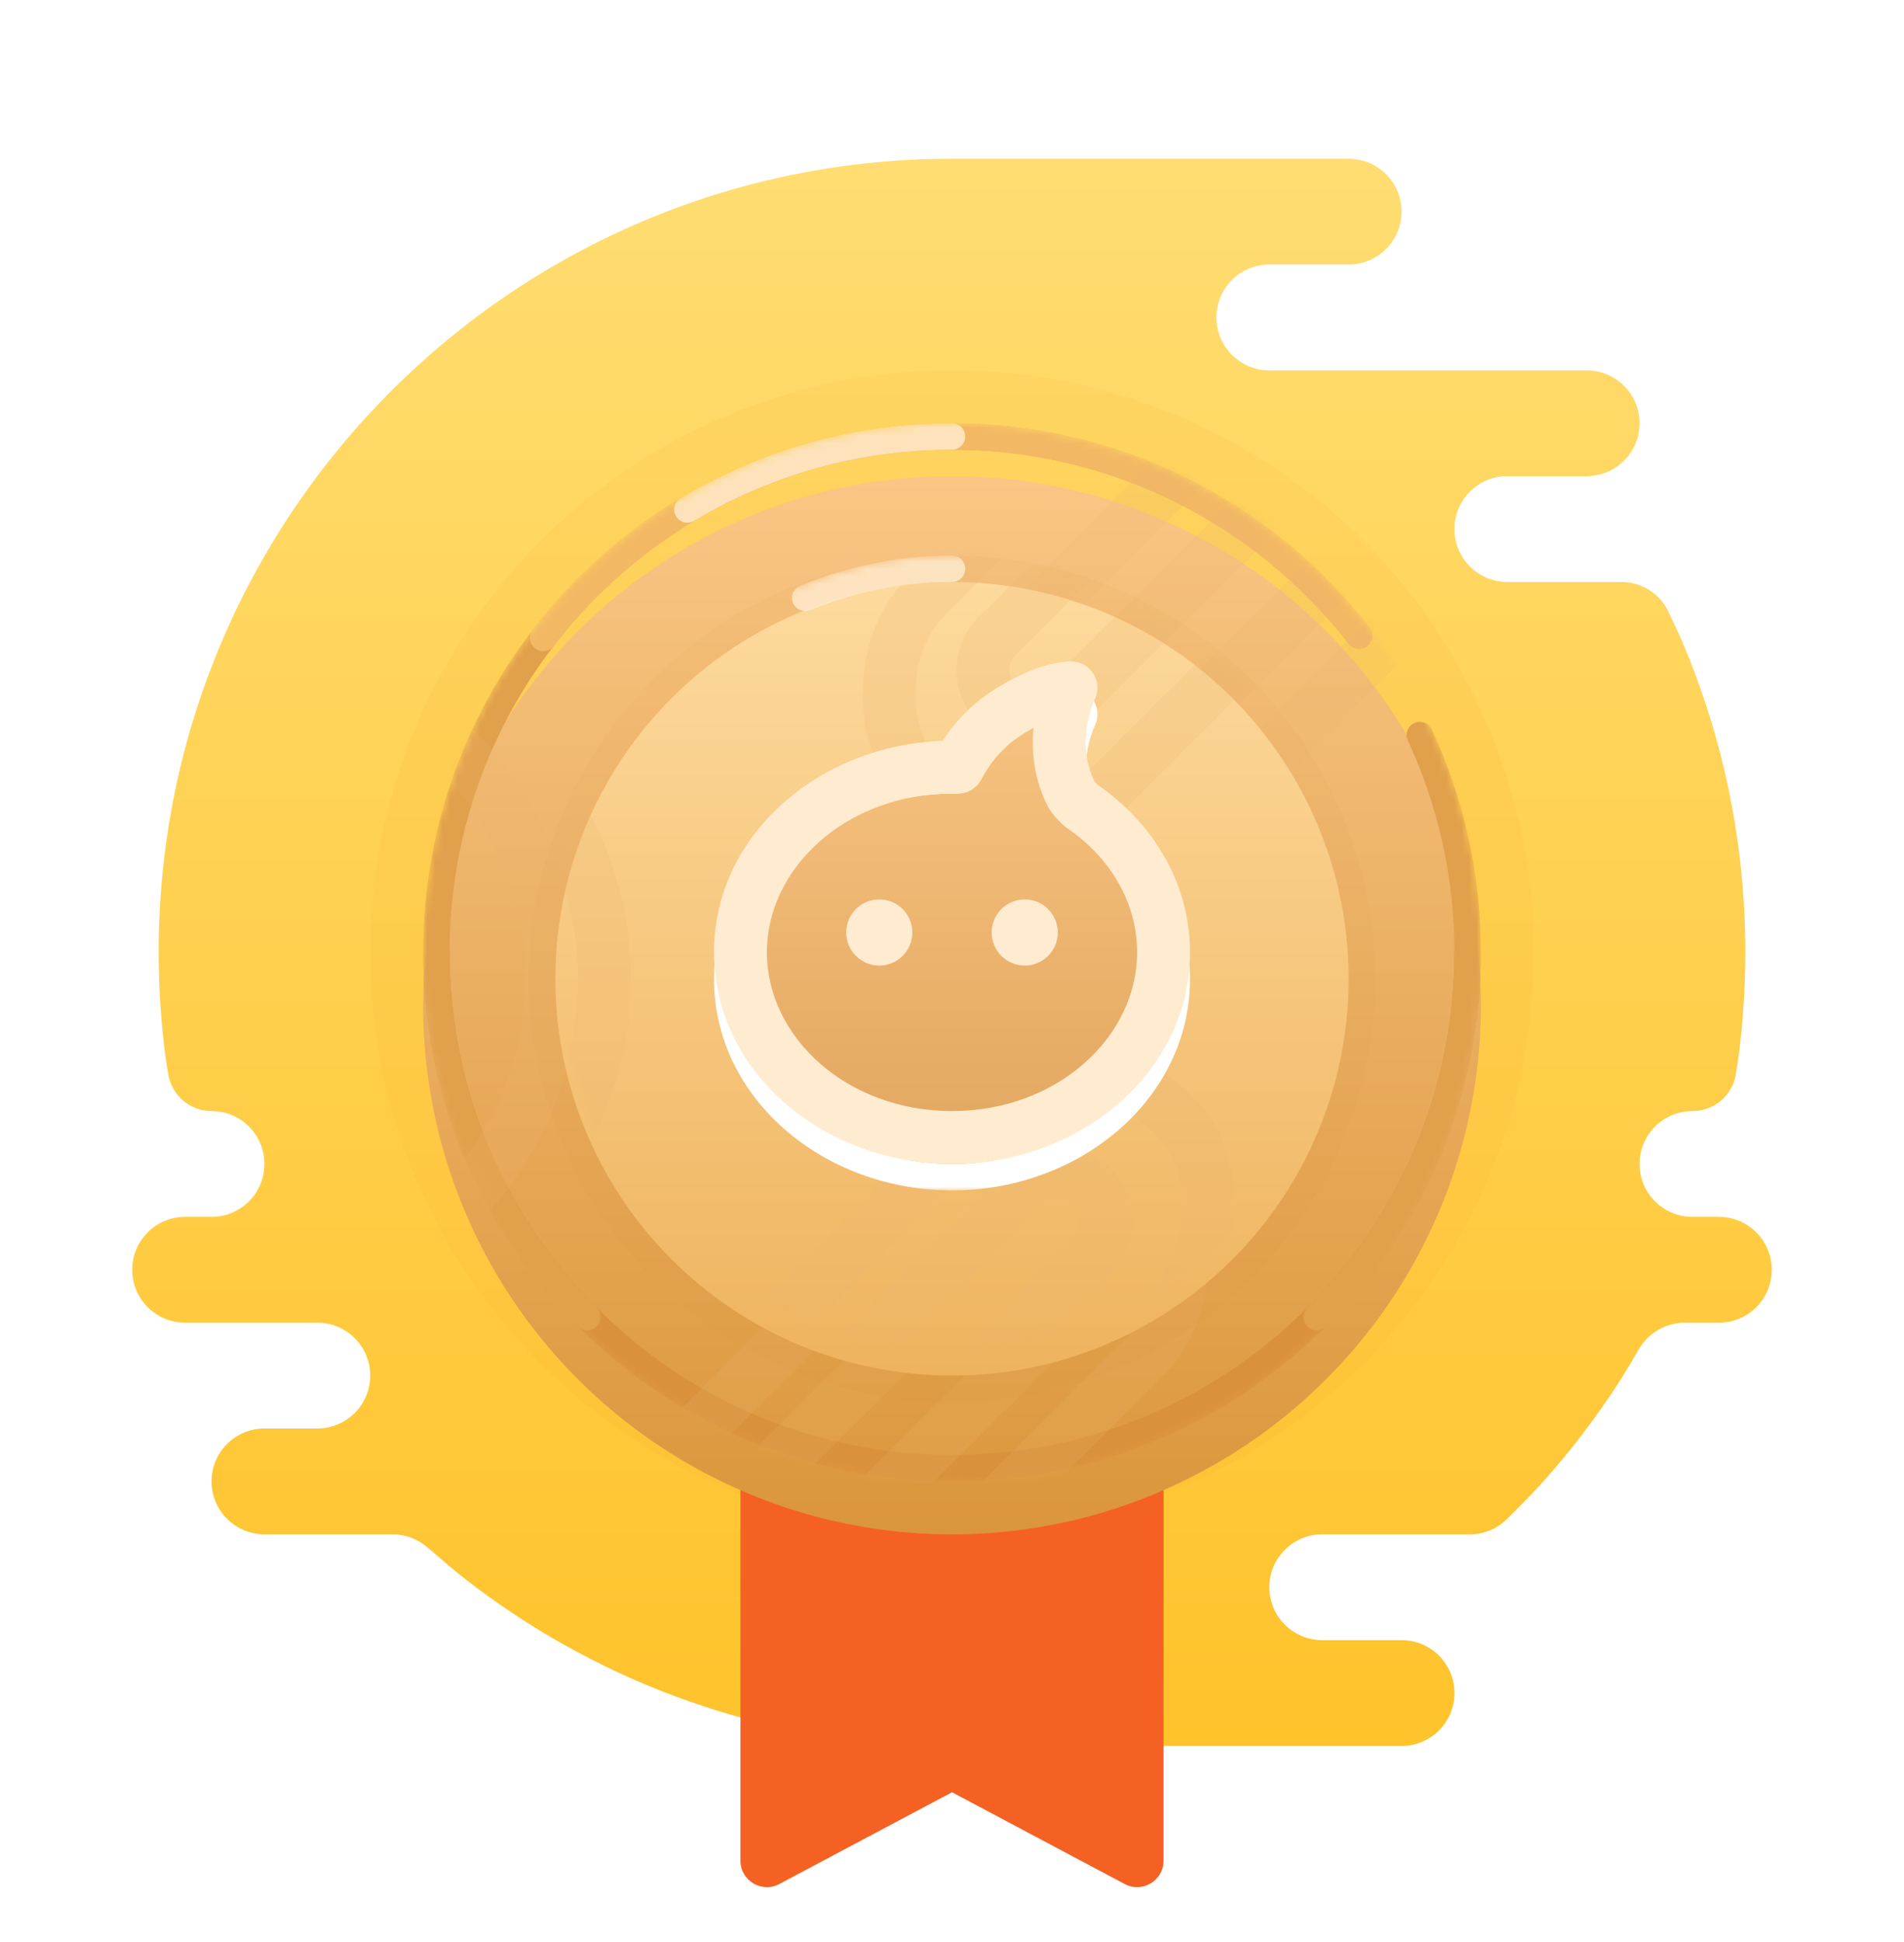 <svg width="256" height="261" viewBox="0 0 256 261" fill="none" xmlns="http://www.w3.org/2000/svg">
<path fill-rule="evenodd" clip-rule="evenodd" d="M188.444 220.444C192.372 220.444 195.556 223.628 195.556 227.556C195.556 231.483 192.372 234.667 188.444 234.667H124.444C124.026 234.667 123.617 234.631 123.219 234.561C100.375 233.554 79.398 225.361 62.493 212.188C61.118 211.117 59.046 209.341 57.51 208.005C56.197 206.862 54.518 206.222 52.777 206.222H35.556C31.628 206.222 28.444 203.038 28.444 199.111C28.444 195.184 31.628 192 35.556 192H42.667C46.594 192 49.778 188.816 49.778 184.889C49.778 180.962 46.594 177.778 42.667 177.778H24.889C20.962 177.778 17.778 174.594 17.778 170.667C17.778 166.739 20.962 163.556 24.889 163.556H28.444C32.372 163.556 35.556 160.372 35.556 156.444C35.556 152.517 32.372 149.333 28.444 149.333C25.569 149.333 23.11 147.261 22.631 144.425C22.457 143.395 22.319 142.566 22.297 142.397C21.661 137.689 21.333 132.883 21.333 128C21.333 69.09 69.09 21.333 128 21.333C145.778 21.333 163.556 21.333 181.333 21.333C185.261 21.333 188.444 24.517 188.444 28.444C188.444 32.372 185.261 35.556 181.333 35.556H170.667C166.739 35.556 163.556 38.739 163.556 42.667C163.556 46.594 166.739 49.778 170.667 49.778H213.333C217.261 49.778 220.444 52.962 220.444 56.889C220.444 60.814 217.265 63.996 213.341 64L202.667 64C198.739 64 195.556 67.184 195.556 71.111C195.556 75.038 198.739 78.222 202.667 78.222H217.977C220.666 78.222 223.131 79.736 224.297 82.16C224.998 83.616 225.735 85.188 226.217 86.323C231.657 99.126 234.667 113.212 234.667 128C234.667 132.647 234.37 137.224 233.793 141.713C233.696 142.468 233.548 143.437 233.386 144.429C232.922 147.276 230.439 149.333 227.556 149.333C223.628 149.333 220.444 152.517 220.444 156.444C220.444 160.372 223.628 163.556 227.556 163.556H231.111C235.038 163.556 238.222 166.739 238.222 170.667C238.222 174.594 235.038 177.778 231.111 177.778H226.546C223.965 177.778 221.591 179.179 220.301 181.416C219.463 182.868 218.532 184.448 217.84 185.527C216.218 188.055 214.493 190.509 212.669 192.885C210.838 195.271 208.908 197.578 206.885 199.799C205.775 201.018 203.977 202.823 202.574 204.21C201.262 205.507 199.488 206.222 197.643 206.222H177.778C173.85 206.222 170.667 209.406 170.667 213.333C170.667 217.233 173.806 220.4 177.696 220.444L188.444 220.444Z" fill="url(#paint0_linear_503_14940)"/>
<g opacity="0.1">
<circle cx="128" cy="128" r="78.222" fill="#F3A02A" style="mix-blend-mode:multiply"/>
</g>
<g filter="url(#filter0_d_503_14940)">
<path fill-rule="evenodd" clip-rule="evenodd" d="M99.555 128H156.444V242.974C156.444 245.655 153.589 247.372 151.221 246.114L128 233.778L104.779 246.114C102.411 247.372 99.555 245.655 99.555 242.974V128Z" fill="#F56123"/>
</g>
<circle style="mix-blend-mode:multiply" opacity="0.2" cx="128" cy="135.111" r="71.111" fill="#F0BA6E"/>
<g filter="url(#filter1_d_503_14940)">
<circle cx="128" cy="128" r="71.111" fill="url(#paint1_linear_503_14940)"/>
</g>
<mask id="mask0_503_14940" style="mask-type:luminance" maskUnits="userSpaceOnUse" x="56" y="56" width="144" height="144">
<circle cx="128" cy="128" r="71.111" fill="white"/>
</mask>
<g mask="url(#mask0_503_14940)">
<path d="M58.667 128C58.667 166.292 89.708 197.333 128 197.333C166.292 197.333 197.333 166.292 197.333 128" stroke="#DA913B" stroke-width="3.556"/>
<path d="M177.026 177.026C189.573 164.479 197.333 147.146 197.333 128C197.333 117.567 195.029 107.672 190.902 98.797" stroke="#E1A04B" stroke-width="3.556" stroke-linecap="round"/>
<path d="M182.738 85.441C170.052 69.147 150.25 58.667 128 58.667C89.708 58.667 58.667 89.708 58.667 128C58.667 147.146 66.427 164.479 78.974 177.026" stroke="#E1A04B" stroke-width="3.556" stroke-linecap="round"/>
<path opacity="0.6" d="M182.756 85.464C170.071 69.157 150.26 58.667 128 58.667C105.613 58.667 85.704 69.277 73.028 85.743" stroke="#FFC875" stroke-width="3.556" stroke-linecap="round"/>
<path opacity="0.8" d="M128 58.667C114.993 58.667 102.823 62.248 92.421 68.479" stroke="#FFECD0" stroke-width="3.556" stroke-linecap="round"/>
<g style="mix-blend-mode:multiply" opacity="0.2">
<rect x="141.649" y="144.32" width="35.556" height="124.444" rx="17.778" transform="rotate(45 141.649 144.32)" stroke="#EBB570" stroke-width="7.111"/>
</g>
<g style="mix-blend-mode:multiply" opacity="0.2">
<path d="M135.272 166.057C137.804 163.525 141.908 163.525 144.44 166.057C146.972 168.588 146.972 172.693 144.44 175.224L75.669 243.996C73.137 246.527 69.033 246.527 66.501 243.996C63.969 241.464 63.969 237.359 66.501 234.828L135.272 166.057Z" stroke="#EBB570" stroke-width="7.111"/>
</g>
<g style="mix-blend-mode:multiply" opacity="0.2">
<path d="M0.158 100.87C17.09 83.938 44.543 83.938 61.476 100.87C78.408 117.803 78.408 145.256 61.476 162.188L44.855 178.809C27.922 195.742 0.469 195.742 -16.463 178.809C-33.395 161.877 -33.395 134.424 -16.463 117.491L0.158 100.87Z" stroke="#EBB570" stroke-width="7.111"/>
</g>
<g style="mix-blend-mode:multiply" opacity="0.2">
<rect x="191.427" y="30.543" width="35.556" height="124.444" rx="17.778" transform="rotate(45 191.427 30.543)" stroke="#EBB570" stroke-width="7.111"/>
</g>
<g style="mix-blend-mode:multiply" opacity="0.2">
<path d="M194.83 43.113C197.362 40.582 201.466 40.582 203.998 43.113C206.529 45.645 206.529 49.749 203.998 52.281L125.17 131.109C122.638 133.64 118.534 133.64 116.002 131.109C113.471 128.577 113.471 124.473 116.002 121.941L194.83 43.113Z" stroke="#EBB570" stroke-width="7.111"/>
</g>
</g>
<g filter="url(#filter2_d_503_14940)">
<circle cx="128" cy="128" r="53.333" fill="url(#paint2_linear_503_14940)"/>
<circle cx="128" cy="128" r="55.111" stroke="#D78834" stroke-opacity="0.06" stroke-width="3.556"/>
</g>
<mask id="mask1_503_14940" style="mask-type:luminance" maskUnits="userSpaceOnUse" x="74" y="74" width="108" height="108">
<circle cx="128" cy="128" r="53.333" fill="white"/>
</mask>
<g mask="url(#mask1_503_14940)">
<g style="mix-blend-mode:multiply" opacity="0.2">
<path d="M7.269 100.87C24.201 83.938 51.654 83.938 68.587 100.87C85.519 117.803 85.519 145.256 68.587 162.188L51.966 178.809C35.034 195.742 7.581 195.742 -9.352 178.809C-26.284 161.877 -26.284 134.424 -9.352 117.491L7.269 100.87Z" stroke="#EBB570" stroke-width="7.111"/>
</g>
<g style="mix-blend-mode:multiply" opacity="0.2">
<rect x="199.69" y="5.028" width="35.556" height="124.444" rx="17.778" transform="rotate(45 199.69 5.028)" stroke="#EBB570" stroke-width="7.111"/>
</g>
<g style="mix-blend-mode:multiply" opacity="0.2">
<rect x="145.205" y="137.209" width="35.556" height="124.444" rx="17.778" transform="rotate(45 145.205 137.209)" stroke="#EBB570" stroke-width="7.111"/>
</g>
<g style="mix-blend-mode:multiply" opacity="0.2">
<path d="M202.828 16.723C205.359 14.192 209.464 14.192 211.996 16.723C214.527 19.255 214.527 23.359 211.996 25.891L143.224 94.662C140.693 97.194 136.588 97.194 134.057 94.662C131.525 92.131 131.525 88.026 134.057 85.494L202.828 16.723Z" stroke="#EBB570" stroke-width="7.111"/>
</g>
<g style="mix-blend-mode:multiply" opacity="0.2">
<path d="M137.675 159.571C140.207 157.039 144.312 157.039 146.843 159.571C149.375 162.102 149.375 166.207 146.843 168.739L78.072 237.51C75.54 240.041 71.436 240.041 68.904 237.51C66.373 234.978 66.373 230.874 68.904 228.342L137.675 159.571Z" stroke="#EBB570" stroke-width="7.111"/>
</g>
<path opacity="0.8" d="M128 76.444C121.01 76.444 114.345 77.836 108.266 80.356" stroke="#FFECD0" stroke-width="3.556" stroke-linecap="round"/>
</g>
<g filter="url(#filter3_d_503_14940)">
<mask id="path-26-outside-1_503_14940" maskUnits="userSpaceOnUse" x="95.555" y="88.444" width="65" height="68" fill="black">
<rect fill="white" x="95.555" y="88.444" width="65" height="68"/>
<path fill-rule="evenodd" clip-rule="evenodd" d="M144 92.444C144 92.444 140.444 92.444 135.111 96C131.714 98.265 129.759 101.251 128.788 103.12C128.526 103.114 128.263 103.111 128 103.111C112.291 103.111 99.555 114.254 99.555 128C99.555 141.746 112.291 152.889 128 152.889C143.709 152.889 156.444 141.746 156.444 128C156.444 119.587 151.674 112.15 144.372 107.645C144.306 107.359 144.184 107.034 144 106.667C140.444 99.556 144 92.444 144 92.444Z"/>
</mask>
<path fill-rule="evenodd" clip-rule="evenodd" d="M144 92.444C144 92.444 140.444 92.444 135.111 96C131.714 98.265 129.759 101.251 128.788 103.12C128.526 103.114 128.263 103.111 128 103.111C112.291 103.111 99.555 114.254 99.555 128C99.555 141.746 112.291 152.889 128 152.889C143.709 152.889 156.444 141.746 156.444 128C156.444 119.587 151.674 112.15 144.372 107.645C144.306 107.359 144.184 107.034 144 106.667C140.444 99.556 144 92.444 144 92.444Z" fill="white"/>
<path d="M135.111 96L133.139 93.042V93.042L135.111 96ZM144 92.444L147.18 94.034C147.731 92.932 147.672 91.623 147.025 90.575C146.377 89.527 145.232 88.889 144 88.889V92.444ZM128.788 103.12L128.703 106.675C130.06 106.707 131.317 105.964 131.943 104.76L128.788 103.12ZM144.372 107.645L140.908 108.447C141.123 109.372 141.697 110.172 142.505 110.671L144.372 107.645ZM144 106.667L147.18 105.077V105.077L144 106.667ZM137.083 98.958C139.441 97.387 141.327 96.652 142.532 96.308C143.138 96.135 143.579 96.058 143.831 96.024C143.957 96.007 144.037 96.001 144.066 96C144.08 95.999 144.082 95.999 144.072 95.999C144.066 95.999 144.058 95.999 144.046 96C144.04 96 144.033 96 144.025 96C144.021 96 144.017 96 144.013 96C144.011 96 144.009 96 144.007 96C144.006 96 144.004 96 144.003 96C144.002 96 144 96 144 92.444C144 88.889 143.998 88.889 143.996 88.889C143.996 88.889 143.994 88.889 143.993 88.889C143.99 88.889 143.988 88.889 143.985 88.889C143.98 88.889 143.975 88.889 143.97 88.889C143.958 88.889 143.946 88.889 143.934 88.889C143.908 88.89 143.879 88.891 143.846 88.891C143.78 88.894 143.701 88.897 143.608 88.903C143.422 88.915 143.182 88.937 142.891 88.976C142.31 89.053 141.529 89.199 140.579 89.47C138.673 90.015 136.114 91.058 133.139 93.042L137.083 98.958ZM131.943 104.76C132.748 103.211 134.352 100.779 137.083 98.958L133.139 93.042C129.076 95.75 126.771 99.29 125.633 101.481L131.943 104.76ZM128 106.667C128.235 106.667 128.47 106.669 128.703 106.675L128.873 99.566C128.583 99.559 128.292 99.556 128 99.556V106.667ZM103.111 128C103.111 116.649 113.793 106.667 128 106.667V99.556C110.788 99.556 96 111.859 96 128H103.111ZM128 149.333C113.793 149.333 103.111 139.351 103.111 128H96C96 144.141 110.788 156.444 128 156.444V149.333ZM152.889 128C152.889 139.351 142.207 149.333 128 149.333V156.444C145.212 156.444 160 144.141 160 128H152.889ZM142.505 110.671C148.929 114.634 152.889 121.009 152.889 128H160C160 118.166 154.42 109.666 146.239 104.619L142.505 110.671ZM140.82 108.257C140.866 108.349 140.892 108.412 140.906 108.447C140.919 108.483 140.916 108.482 140.908 108.447L147.836 106.842C147.69 106.211 147.451 105.618 147.18 105.077L140.82 108.257ZM144 92.444C140.82 90.854 140.819 90.856 140.819 90.857C140.818 90.857 140.818 90.859 140.817 90.86C140.816 90.862 140.815 90.864 140.814 90.866C140.812 90.87 140.81 90.874 140.807 90.88C140.802 90.89 140.796 90.902 140.79 90.916C140.776 90.943 140.76 90.978 140.74 91.02C140.701 91.103 140.651 91.213 140.592 91.35C140.473 91.623 140.319 92.001 140.152 92.471C139.818 93.405 139.423 94.723 139.159 96.304C138.635 99.45 138.604 103.825 140.82 108.257L147.18 105.077C145.841 102.397 145.809 99.661 146.174 97.473C146.355 96.388 146.627 95.484 146.848 94.862C146.959 94.554 147.054 94.321 147.117 94.178C147.148 94.106 147.17 94.057 147.182 94.032C147.187 94.02 147.19 94.014 147.19 94.014C147.19 94.014 147.189 94.016 147.188 94.02C147.187 94.021 147.186 94.023 147.185 94.026C147.184 94.027 147.183 94.028 147.182 94.03C147.182 94.031 147.182 94.032 147.181 94.032C147.181 94.033 147.18 94.034 144 92.444Z" fill="white" mask="url(#path-26-outside-1_503_14940)"/>
</g>
<g filter="url(#filter4_i_503_14940)">
<path fill-rule="evenodd" clip-rule="evenodd" d="M144 92.444C144 92.444 140.444 92.444 135.111 96C131.714 98.265 129.759 101.251 128.788 103.12C128.526 103.114 128.263 103.111 128 103.111C112.291 103.111 99.555 114.254 99.555 128C99.555 141.746 112.291 152.889 128 152.889C143.709 152.889 156.444 141.746 156.444 128C156.444 119.975 152.104 112.837 145.365 108.286C144.772 107.72 144.234 107.134 144 106.667C140.444 99.556 144 92.444 144 92.444Z" fill="url(#paint3_linear_503_14940)"/>
</g>
<path d="M135.111 96L133.139 93.042V93.042L135.111 96ZM144 92.444L147.18 94.034C147.731 92.932 147.672 91.623 147.025 90.575C146.377 89.527 145.232 88.889 144 88.889V92.444ZM128.788 103.12L128.703 106.675C130.06 106.707 131.317 105.964 131.943 104.76L128.788 103.12ZM145.365 108.286L142.91 110.858C143.054 110.996 143.21 111.121 143.375 111.232L145.365 108.286ZM144 106.667L140.82 108.257V108.257L144 106.667ZM137.083 98.958C139.441 97.387 141.327 96.652 142.532 96.308C143.138 96.135 143.579 96.058 143.831 96.024C143.957 96.007 144.037 96.001 144.066 96C144.08 95.999 144.082 95.999 144.072 95.999C144.066 95.999 144.058 95.999 144.046 96C144.04 96 144.033 96 144.025 96C144.021 96 144.017 96 144.013 96C144.011 96 144.009 96 144.007 96C144.006 96 144.004 96 144.003 96C144.002 96 144 96 144 92.444C144 88.889 143.998 88.889 143.996 88.889C143.996 88.889 143.994 88.889 143.993 88.889C143.99 88.889 143.988 88.889 143.985 88.889C143.98 88.889 143.975 88.889 143.97 88.889C143.958 88.889 143.946 88.889 143.934 88.889C143.908 88.89 143.879 88.891 143.846 88.891C143.78 88.894 143.701 88.897 143.608 88.903C143.422 88.915 143.182 88.937 142.891 88.976C142.31 89.053 141.529 89.199 140.579 89.47C138.673 90.015 136.114 91.058 133.139 93.042L137.083 98.958ZM131.943 104.76C132.748 103.211 134.352 100.779 137.083 98.958L133.139 93.042C129.076 95.75 126.771 99.29 125.633 101.481L131.943 104.76ZM128 106.667C128.235 106.667 128.47 106.669 128.703 106.675L128.873 99.566C128.583 99.559 128.292 99.556 128 99.556V106.667ZM103.111 128C103.111 116.649 113.793 106.667 128 106.667V99.556C110.788 99.556 96 111.859 96 128H103.111ZM128 149.333C113.793 149.333 103.111 139.351 103.111 128H96C96 144.141 110.788 156.444 128 156.444V149.333ZM152.889 128C152.889 139.351 142.207 149.333 128 149.333V156.444C145.212 156.444 160 144.141 160 128H152.889ZM143.375 111.232C149.286 115.224 152.889 121.327 152.889 128H160C160 118.623 154.922 110.45 147.355 105.339L143.375 111.232ZM140.82 108.257C141.364 109.346 142.342 110.316 142.91 110.858L147.819 105.713C147.57 105.476 147.376 105.274 147.239 105.116C147.173 105.039 147.136 104.99 147.121 104.969C147.102 104.943 147.132 104.981 147.18 105.077L140.82 108.257ZM144 92.444C140.82 90.854 140.819 90.856 140.819 90.857C140.818 90.857 140.818 90.859 140.817 90.86C140.816 90.862 140.815 90.864 140.814 90.866C140.812 90.87 140.81 90.874 140.807 90.88C140.802 90.89 140.796 90.902 140.79 90.916C140.776 90.943 140.76 90.978 140.74 91.02C140.701 91.103 140.651 91.213 140.592 91.35C140.473 91.623 140.319 92.001 140.152 92.471C139.818 93.405 139.423 94.723 139.159 96.304C138.635 99.45 138.604 103.825 140.82 108.257L147.18 105.077C145.841 102.397 145.809 99.661 146.174 97.473C146.355 96.388 146.627 95.484 146.848 94.862C146.959 94.554 147.054 94.321 147.117 94.178C147.148 94.106 147.17 94.057 147.182 94.032C147.187 94.02 147.19 94.014 147.19 94.014C147.19 94.014 147.189 94.016 147.188 94.02C147.187 94.021 147.186 94.023 147.185 94.026C147.184 94.027 147.183 94.028 147.182 94.03C147.182 94.031 147.182 94.032 147.181 94.032C147.181 94.033 147.18 94.034 144 92.444Z" fill="#FFECD0"/>
<circle cx="118.222" cy="125.333" r="4.444" fill="#FFECD0"/>
<circle cx="137.778" cy="125.333" r="4.444" fill="#FFECD0"/>
<defs>
<filter id="filter0_d_503_14940" x="92.444" y="128" width="71.111" height="132.757" filterUnits="userSpaceOnUse" color-interpolation-filters="sRGB">
<feFlood flood-opacity="0" result="BackgroundImageFix"/>
<feColorMatrix in="SourceAlpha" type="matrix" values="0 0 0 0 0 0 0 0 0 0 0 0 0 0 0 0 0 0 127 0" result="hardAlpha"/>
<feOffset dy="7.111"/>
<feGaussianBlur stdDeviation="3.556"/>
<feColorMatrix type="matrix" values="0 0 0 0 0.937 0 0 0 0 0.675 0 0 0 0 0.235 0 0 0 0.2 0"/>
<feBlend mode="darken" in2="BackgroundImageFix" result="effect1_dropShadow_503_14940"/>
<feBlend mode="normal" in="SourceGraphic" in2="effect1_dropShadow_503_14940" result="shape"/>
</filter>
<filter id="filter1_d_503_14940" x="42.667" y="49.778" width="170.667" height="170.667" filterUnits="userSpaceOnUse" color-interpolation-filters="sRGB">
<feFlood flood-opacity="0" result="BackgroundImageFix"/>
<feColorMatrix in="SourceAlpha" type="matrix" values="0 0 0 0 0 0 0 0 0 0 0 0 0 0 0 0 0 0 127 0" result="hardAlpha"/>
<feOffset dy="7.111"/>
<feGaussianBlur stdDeviation="7.111"/>
<feColorMatrix type="matrix" values="0 0 0 0 0.753 0 0 0 0 0.267 0 0 0 0 0.267 0 0 0 0.2 0"/>
<feBlend mode="normal" in2="BackgroundImageFix" result="effect1_dropShadow_503_14940"/>
<feBlend mode="normal" in="SourceGraphic" in2="effect1_dropShadow_503_14940" result="shape"/>
</filter>
<filter id="filter2_d_503_14940" x="64" y="67.555" width="128" height="128" filterUnits="userSpaceOnUse" color-interpolation-filters="sRGB">
<feFlood flood-opacity="0" result="BackgroundImageFix"/>
<feColorMatrix in="SourceAlpha" type="matrix" values="0 0 0 0 0 0 0 0 0 0 0 0 0 0 0 0 0 0 127 0" result="hardAlpha"/>
<feOffset dy="3.556"/>
<feGaussianBlur stdDeviation="3.556"/>
<feColorMatrix type="matrix" values="0 0 0 0 0.643 0 0 0 0 0.302 0 0 0 0 0.02 0 0 0 0.2 0"/>
<feBlend mode="normal" in2="BackgroundImageFix" result="effect1_dropShadow_503_14940"/>
<feBlend mode="normal" in="SourceGraphic" in2="effect1_dropShadow_503_14940" result="shape"/>
</filter>
<filter id="filter3_d_503_14940" x="88.889" y="85.333" width="78.222" height="81.778" filterUnits="userSpaceOnUse" color-interpolation-filters="sRGB">
<feFlood flood-opacity="0" result="BackgroundImageFix"/>
<feColorMatrix in="SourceAlpha" type="matrix" values="0 0 0 0 0 0 0 0 0 0 0 0 0 0 0 0 0 0 127 0" result="hardAlpha"/>
<feOffset dy="3.556"/>
<feGaussianBlur stdDeviation="3.556"/>
<feColorMatrix type="matrix" values="0 0 0 0 0.625 0 0 0 0 0.409 0 0 0 0 0.129 0 0 0 0.22 0"/>
<feBlend mode="normal" in2="BackgroundImageFix" result="effect1_dropShadow_503_14940"/>
<feBlend mode="normal" in="SourceGraphic" in2="effect1_dropShadow_503_14940" result="shape"/>
</filter>
<filter id="filter4_i_503_14940" x="96" y="88.889" width="64" height="71.111" filterUnits="userSpaceOnUse" color-interpolation-filters="sRGB">
<feFlood flood-opacity="0" result="BackgroundImageFix"/>
<feBlend mode="normal" in="SourceGraphic" in2="BackgroundImageFix" result="shape"/>
<feColorMatrix in="SourceAlpha" type="matrix" values="0 0 0 0 0 0 0 0 0 0 0 0 0 0 0 0 0 0 127 0" result="hardAlpha"/>
<feOffset dy="3.556"/>
<feGaussianBlur stdDeviation="1.778"/>
<feComposite in2="hardAlpha" operator="arithmetic" k2="-1" k3="1"/>
<feColorMatrix type="matrix" values="0 0 0 0 0.802 0 0 0 0 0.624 0 0 0 0 0.41 0 0 0 1 0"/>
<feBlend mode="normal" in2="shape" result="effect1_innerShadow_503_14940"/>
</filter>
<linearGradient id="paint0_linear_503_14940" x1="17.778" y1="21.333" x2="17.778" y2="234.667" gradientUnits="userSpaceOnUse">
<stop stop-color="#FFDD72"/>
<stop offset="1" stop-color="#FFC32B"/>
</linearGradient>
<linearGradient id="paint1_linear_503_14940" x1="56.889" y1="56.889" x2="56.889" y2="199.111" gradientUnits="userSpaceOnUse">
<stop stop-color="#F9C685"/>
<stop offset="1" stop-color="#DB963B"/>
</linearGradient>
<linearGradient id="paint2_linear_503_14940" x1="74.667" y1="74.667" x2="74.667" y2="181.333" gradientUnits="userSpaceOnUse">
<stop stop-color="#FDDA9D"/>
<stop offset="1" stop-color="#EFB35E"/>
</linearGradient>
<linearGradient id="paint3_linear_503_14940" x1="99.555" y1="92.444" x2="99.555" y2="152.889" gradientUnits="userSpaceOnUse">
<stop stop-color="#F6C280"/>
<stop offset="1" stop-color="#E2A65E"/>
</linearGradient>
</defs>
</svg>
